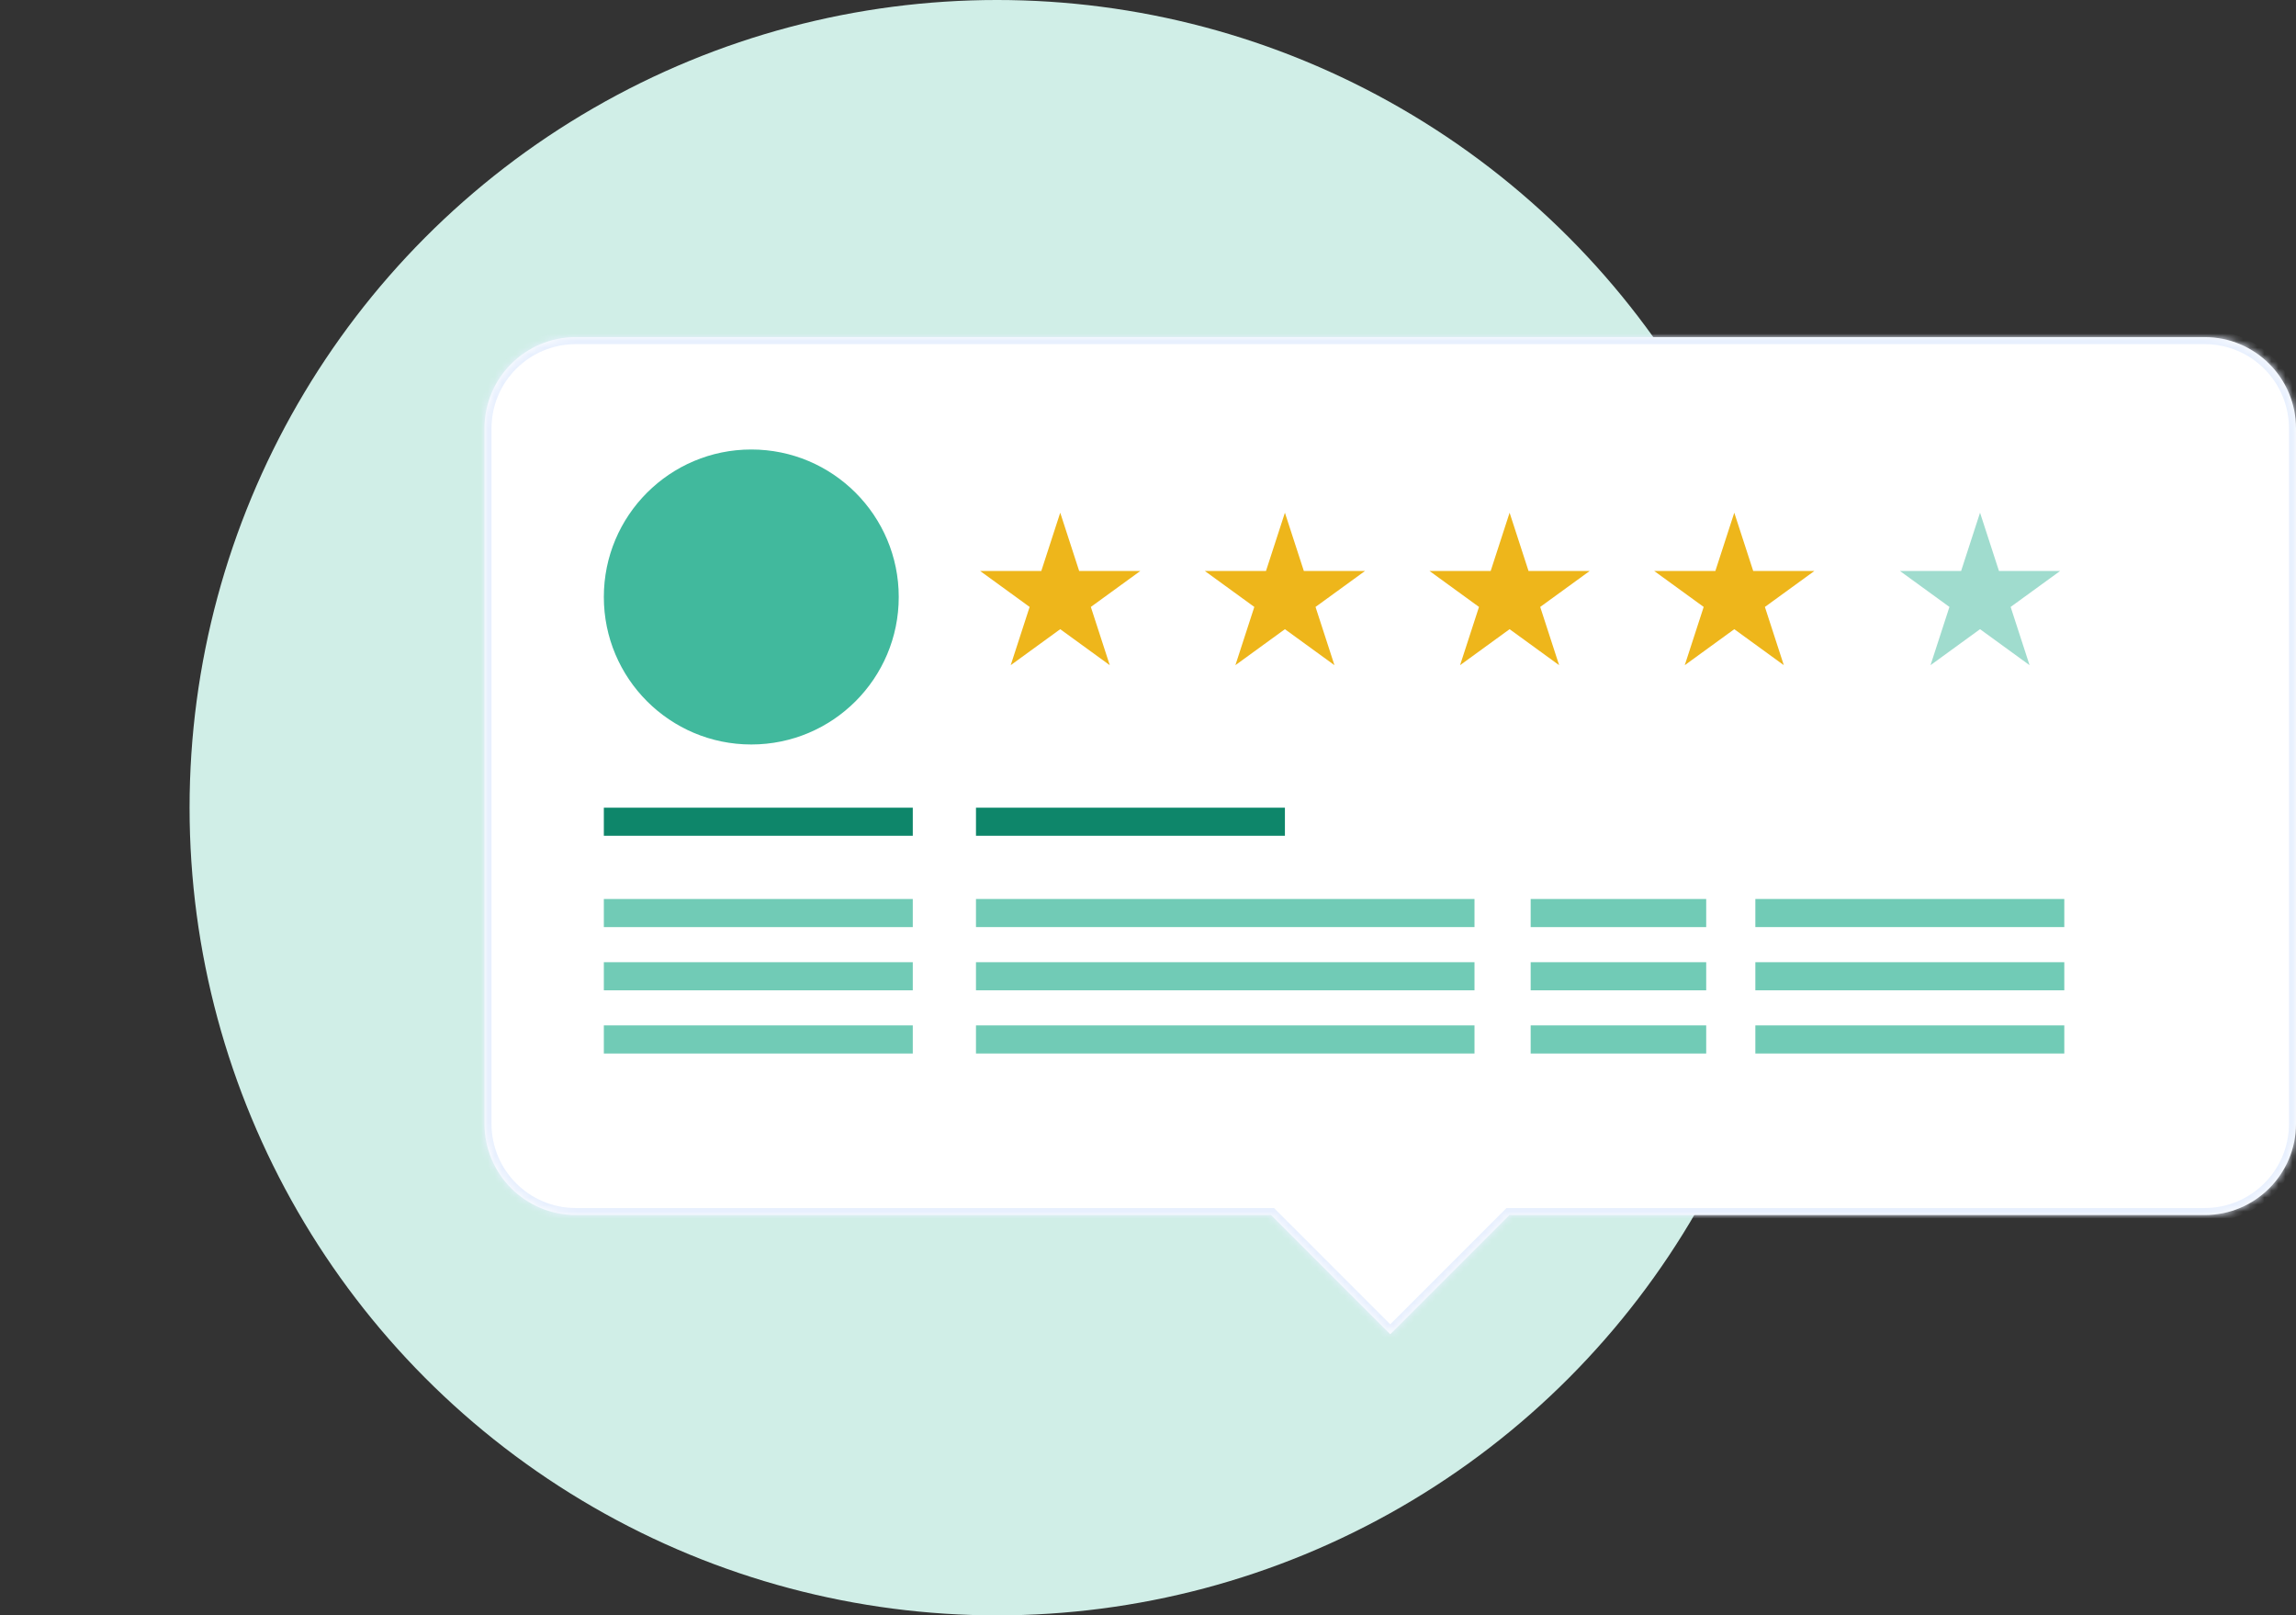 <svg width="327" height="230" fill="none" xmlns="http://www.w3.org/2000/svg"><rect width="100%" height="100%" fill="#333333" stroke="none"/><circle cx="142" cy="115" r="115" fill="#D0EEE7"/><mask id="a" fill="#fff"><path fill-rule="evenodd" clip-rule="evenodd" d="M82 48c-7.18 0-13 5.82-13 13v99c0 7.18 5.82 13 13 13h99.029L198 189.971 214.971 173H314c7.18 0 13-5.82 13-13V61c0-7.18-5.82-13-13-13H82Z"/></mask><path fill-rule="evenodd" clip-rule="evenodd" d="M82 48c-7.18 0-13 5.82-13 13v99c0 7.18 5.82 13 13 13h99.029L198 189.971 214.971 173H314c7.18 0 13-5.82 13-13V61c0-7.18-5.82-13-13-13H82Z" fill="#fff"/><path d="M82 173v1-1Zm99.029 0 .708-.707-.293-.293h-.415v1ZM198 189.971l-.707.707.707.707.707-.707-.707-.707ZM214.971 173v-1h-.415l-.293.293.708.707ZM314 173v1-1ZM70 61c0-6.627 5.373-12 12-12v-2c-7.732 0-14 6.268-14 14h2Zm0 99V61h-2v99h2Zm12 12c-6.627 0-12-5.373-12-12h-2c0 7.732 6.268 14 14 14v-2Zm99.029 0H82v2h99.029v-2Zm17.678 17.263-16.97-16.97-1.415 1.414 16.971 16.971 1.414-1.415Zm15.556-16.97-16.97 16.97 1.414 1.415 16.971-16.971-1.415-1.414ZM314 172h-99.029v2H314v-2Zm12-12c0 6.627-5.373 12-12 12v2c7.732 0 14-6.268 14-14h-2Zm0-99v99h2V61h-2Zm-12-12c6.627 0 12 5.373 12 12h2c0-7.732-6.268-14-14-14v2ZM82 49h232v-2H82v2Z" fill="#E8F0FE" mask="url(#a)"/><circle cx="107" cy="85" r="21" fill="#41B99D"/><path d="m151 73 2.694 8.292h8.719l-7.054 5.124 2.694 8.292L151 89.584l-7.053 5.124 2.694-8.292-7.054-5.124h8.719L151 73ZM183 73l2.694 8.292h8.719l-7.054 5.124 2.694 8.292L183 89.584l-7.053 5.124 2.694-8.292-7.054-5.124h8.719L183 73ZM215 73l2.694 8.292h8.719l-7.054 5.124 2.694 8.292L215 89.584l-7.053 5.124 2.694-8.292-7.054-5.124h8.719L215 73ZM247 73l2.694 8.292h8.719l-7.054 5.124 2.694 8.292L247 89.584l-7.053 5.124 2.694-8.292-7.054-5.124h8.719L247 73Z" fill="#EEB61B"/><path d="m282 73 2.694 8.292h8.719l-7.054 5.124 2.694 8.292L282 89.584l-7.053 5.124 2.694-8.292-7.054-5.124h8.719L282 73Z" fill="#A0DCCE"/><path fill="#0E866A" d="M86 115h44v4H86z"/><path fill="#71CBB6" d="M86 128h44v4H86zM86 137h44v4H86zM86 146h44v4H86zM218 128h25v4h-25zM218 137h25v4h-25zM218 146h25v4h-25z"/><path fill="#0E866A" d="M139 115h44v4h-44z"/><path fill="#71CBB6" d="M139 128h71v4h-71zM139 137h71v4h-71zM139 146h71v4h-71zM250 128h44v4h-44zM250 137h44v4h-44zM250 146h44v4h-44z"/></svg>
